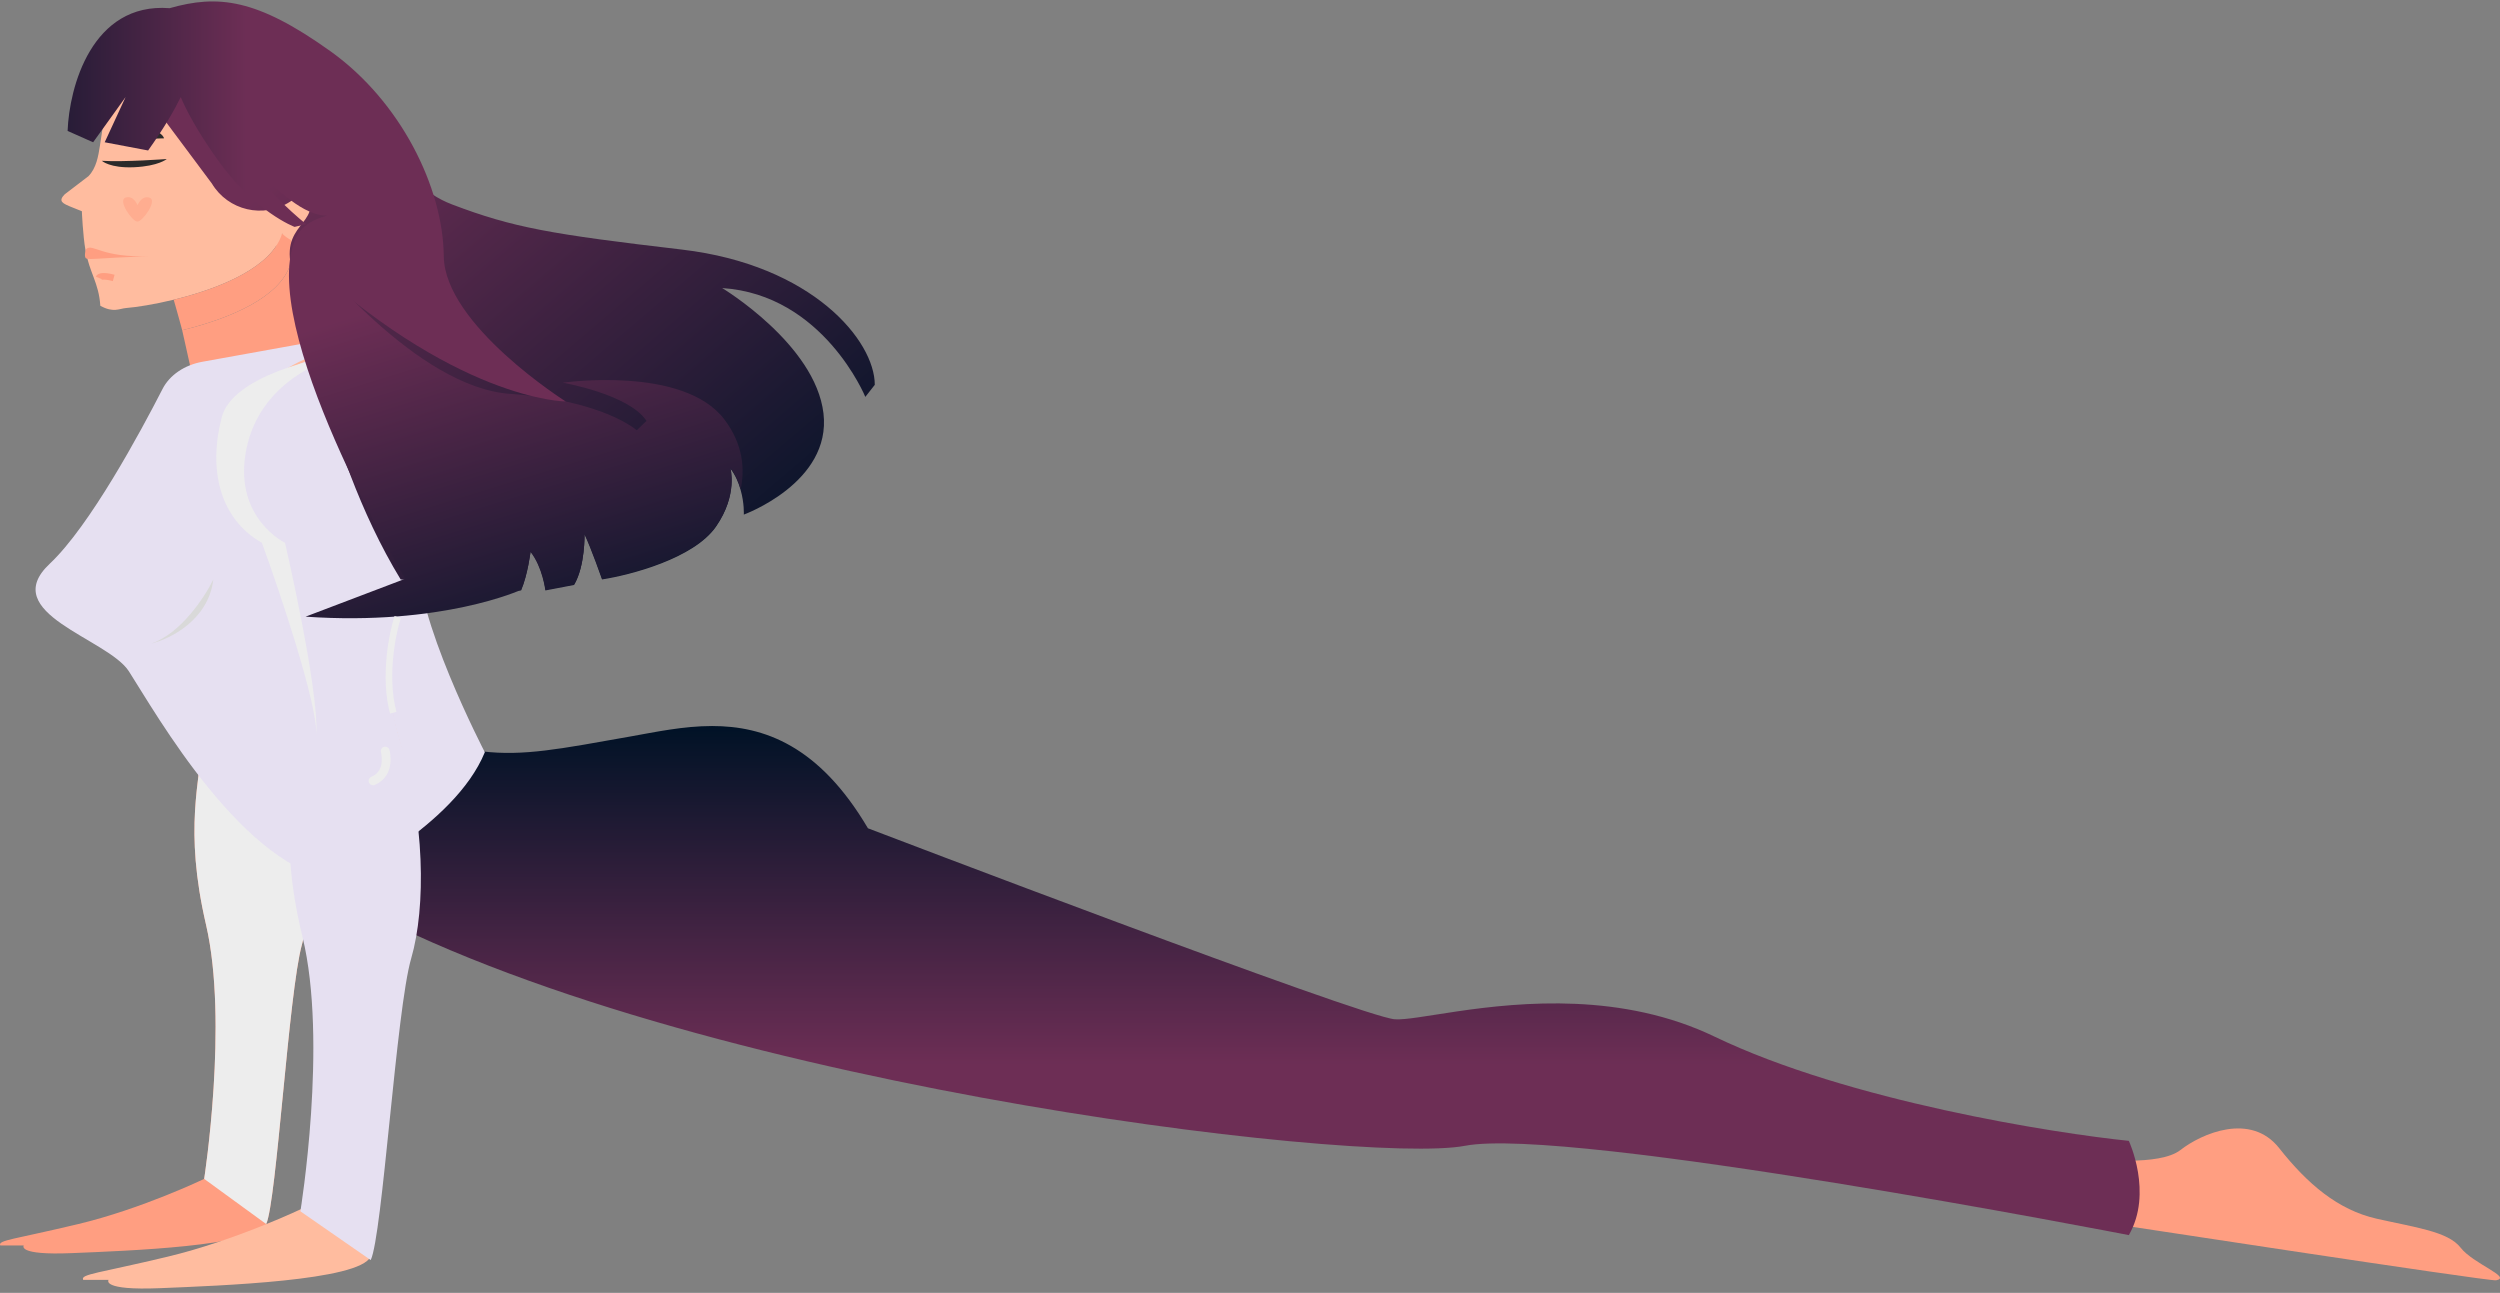 <svg width="379" height="196" viewBox="0 0 379 196" fill="none" xmlns="http://www.w3.org/2000/svg">
<rect x="0" y="0" width="379" height="196" fill="#808080" stroke="none"/>
<path d="M317.754 175.701C317.754 175.701 327.357 176.842 330.551 174.346C333.746 171.849 341.196 168.581 345.515 174.047C349.833 179.513 354.431 183.416 360.272 184.748C366.115 186.082 371.11 186.676 373.023 189.14C374.935 191.605 380.873 193.613 378.411 194.095C377.396 194.294 317.252 185.069 317.252 185.069L317.754 175.701Z" fill="#FF9E81"/>
<path d="M29.935 58.722C29.357 58.697 27.977 51.397 27.606 50.014L27.618 50.06C27.876 49.996 28.133 49.933 28.395 49.866C34.804 48.215 42.459 45.104 44.014 40.063C44.016 40.056 44.018 40.048 44.02 40.041C44.404 40.419 44.854 40.743 45.346 41.013C45.341 40.993 45.335 40.97 45.327 40.946C46.288 44.508 48.994 54.158 49.418 55.219C49.418 55.219 41.187 59.207 29.935 58.722Z" fill="#FF9E81"/>
<path d="M37.822 36.407C37.32 36.133 43.173 35.807 42.782 35.428C42.776 35.421 42.77 35.417 42.764 35.41C42.763 35.417 42.761 35.424 42.759 35.432C41.203 40.473 33.549 43.584 27.139 45.235C26.868 45.305 26.597 45.372 26.332 45.437C23.312 46.169 20.648 46.57 19.157 46.692C18.033 46.783 17.237 47.459 15.209 46.358C14.983 42.869 13.564 41.367 12.955 37.912C12.565 35.694 12.409 32.022 12.409 32.022L10.97 31.444C9.478 30.845 8.765 30.529 9.799 29.467L13.406 26.713C14.614 25.473 14.902 23.663 15.149 22.093C15.261 21.382 15.387 20.549 15.521 19.636C16.015 16.22 15.975 12.885 15.975 12.885C15.975 12.885 22.421 12.529 26.362 17.305C27.09 18.186 27.731 19.241 28.233 20.504C29.14 22.795 31.814 32.189 42.304 29.283C43.177 28.179 38.248 27.341 39.939 27.029C43.226 26.418 46.604 28.055 47.501 30.7C48.484 33.591 46.283 36.528 42.731 37.166C41.017 37.475 39.315 37.186 37.94 36.475C37.9 36.452 37.862 36.429 37.822 36.407Z" fill="#FFBC9F"/>
<path d="M27.475 49.527C27.452 49.448 27.433 49.367 27.41 49.288C27.387 49.202 27.362 49.115 27.339 49.029C27.294 48.862 27.248 48.695 27.2 48.523C27.183 48.457 27.164 48.392 27.145 48.325C27.118 48.219 27.087 48.115 27.057 48.008C27.038 47.94 27.019 47.871 27 47.801C26.969 47.696 26.942 47.591 26.912 47.487C26.891 47.411 26.87 47.335 26.849 47.259C26.74 46.871 26.629 46.481 26.519 46.088C26.507 46.049 26.494 46.009 26.482 45.97C26.448 45.841 26.41 45.713 26.375 45.584C26.36 45.536 26.347 45.485 26.331 45.437C26.599 45.371 26.87 45.304 27.139 45.234C33.55 43.585 41.203 40.474 42.76 35.433L42.783 35.429C43.175 35.808 43.633 36.135 44.135 36.408C44.135 36.41 44.136 36.414 44.136 36.417C44.173 36.565 44.213 36.719 44.253 36.876C44.263 36.907 44.27 36.937 44.278 36.968C44.299 37.052 44.322 37.137 44.344 37.224C44.356 37.266 44.365 37.31 44.377 37.352C44.4 37.445 44.427 37.54 44.451 37.638C44.461 37.674 44.471 37.713 44.48 37.752C44.505 37.843 44.53 37.937 44.554 38.03C44.575 38.114 44.598 38.199 44.619 38.283C44.652 38.406 44.686 38.529 44.717 38.653C44.736 38.725 44.755 38.796 44.774 38.869C44.803 38.975 44.831 39.082 44.86 39.193C44.871 39.235 44.883 39.277 44.894 39.322C44.923 39.424 44.95 39.529 44.978 39.634L45.022 39.807C45.051 39.908 45.079 40.011 45.104 40.113C45.116 40.154 45.127 40.192 45.137 40.231C45.2 40.468 45.265 40.707 45.33 40.946C45.335 40.97 45.341 40.993 45.347 41.013C44.854 40.743 44.404 40.419 44.02 40.042C44.018 40.048 44.016 40.056 44.014 40.063C42.459 45.104 34.804 48.215 28.395 49.866C28.133 49.933 27.876 49.997 27.618 50.06L27.607 50.014C27.586 49.938 27.565 49.857 27.542 49.777L27.475 49.527Z" fill="#FF9E81"/>
<g opacity="0.5">
<path d="M19.023 29.957C20.251 29.536 20.85 31.105 20.85 31.105C20.85 31.105 21.472 29.542 22.692 29.976C23.912 30.408 21.617 33.599 20.831 33.594C20.045 33.591 17.798 30.379 19.023 29.957Z" fill="#FF9E81"/>
</g>
<path d="M15.437 24.378C15.437 24.378 16.651 25.52 20.339 25.353C24.028 25.186 25.286 24.107 25.286 24.107C25.286 24.107 18.839 24.592 15.437 24.378" fill="#2B2A2A"/>
<path d="M24.876 20.973C24.876 20.973 24.069 20.981 21.872 21.09C19.675 21.199 17.698 21.809 17.698 21.809C17.698 21.809 19.502 20.082 21.998 19.826C24.494 19.57 24.876 20.973 24.876 20.973Z" fill="#2B2A2A"/>
<path d="M36.437 58.064C30.132 59.117 22.123 63.402 20.697 72.45C19.273 81.499 26.252 84.863 26.252 84.863C26.252 84.863 30.953 105.051 30.669 111.78C30.382 118.509 27.819 125.468 31.237 140.204C34.656 154.938 30.953 178.719 30.953 178.719C30.953 178.719 21.552 183.247 11.867 185.566C2.182 187.886 -0.383 188.001 0.044 188.814H3.606C3.606 188.814 2.467 190.322 10.869 189.974C19.273 189.626 38.787 188.931 40.354 185.566C41.921 182.202 43.772 150.412 45.767 143.219C47.761 136.028 47.617 123.613 44.198 112.36C40.779 101.107 45.941 90.432 47.063 76.046C48.187 61.66 38.523 57.716 36.437 58.064Z" fill="#FF9E81"/>
<path d="M20.698 72.45C22.123 63.401 30.133 59.117 36.437 58.064C38.523 57.716 48.188 61.66 47.063 76.046C45.941 90.432 40.78 101.107 44.198 112.36C47.617 123.613 47.762 136.028 45.767 143.218C43.773 150.412 41.921 182.202 40.354 185.566L30.953 178.719C30.953 178.719 34.656 154.938 31.238 140.204C27.819 125.468 30.383 118.509 30.669 111.78C30.953 105.051 26.252 84.863 26.252 84.863C26.252 84.863 19.274 81.499 20.698 72.45Z" fill="#EDEDED"/>
<path d="M95.566 111.651C84.945 113.532 79.406 114.659 73.096 113.908C68.48 125.191 50.318 135.219 50.318 135.219C99.723 164.05 206.379 176.714 222.074 173.705C237.774 170.695 322.731 187.244 322.731 187.244C326.425 180.851 322.731 172.953 322.731 172.953C311.649 171.824 280.252 166.934 259.937 157.157C245.989 150.445 230.738 151.886 220.901 153.327C216.411 153.985 213.048 154.643 211.456 154.523C206.379 154.148 131.58 125.567 131.58 125.567C124.168 113.008 115.802 110.065 107.953 110.065C103.579 110.065 99.366 110.978 95.566 111.651Z" fill="url(#paint0_linear_0_106)"/>
<path d="M63.515 84.217C64.477 75.44 73.097 53.127 49.633 51.424L30.686 54.843C27.966 55.334 25.714 56.867 24.643 58.962C21.31 65.468 13.62 79.748 7.533 85.47C-0.47 92.992 16.321 96.779 19.537 101.767C23.576 108.032 37.033 132.048 51.5 133.553C51.5 133.553 68.883 125.323 73.5 114.041C73.5 114.041 62.553 92.992 63.515 84.217Z" fill="#E6E0F1"/>
<path d="M51.934 52.752C45.124 53.886 36.466 58.518 34.927 68.296C33.389 78.073 40.928 81.709 40.928 81.709C40.928 81.709 46.01 103.521 45.7 110.793C45.393 118.063 42.623 125.585 46.317 141.505C50.01 157.426 46.01 183.124 46.01 183.124C46.01 183.124 35.851 188.013 25.385 190.521C14.92 193.029 12.15 193.153 12.612 194.03H16.46C16.46 194.03 15.229 195.661 24.307 195.285C33.389 194.909 54.473 194.156 56.166 190.521C57.859 186.885 59.859 152.538 62.014 144.765C64.169 136.993 64.015 123.579 60.323 111.418C56.628 99.26 62.203 87.727 63.417 72.181C64.631 56.637 51.934 52.752 51.934 52.752Z" fill="#FFBC9F"/>
<path d="M33.909 68.87C35.523 59.097 44.61 54.468 51.757 53.334C51.757 53.334 65.083 57.217 63.809 72.753C62.535 88.29 56.683 99.817 60.562 111.968C64.436 124.123 64.598 137.529 62.336 145.297C60.075 153.065 57.975 187.393 56.199 191.028L45.539 183.635C45.539 183.635 49.738 157.951 45.862 142.039C41.986 126.127 44.892 118.609 45.215 111.344C45.539 104.076 40.207 82.275 40.207 82.275C40.207 82.275 32.294 78.642 33.909 68.87Z" fill="#E6E0F1"/>
<path d="M37.206 68.878C38.744 59.101 47.403 54.469 54.213 53.334C48.024 54.069 35.241 57.079 33.618 63.248C31.589 70.959 33.167 78.569 39.704 82.291C42.462 89.853 47.979 106.256 47.979 111.375C48.288 104.104 43.207 82.291 43.207 82.291C43.207 82.291 35.667 78.656 37.206 68.878Z" fill="#EDEDED"/>
<path d="M58.399 113.863C58.399 113.863 59.321 117.249 56.551 118.376" stroke="#EDEDED" stroke-width="1.333" stroke-miterlimit="10" stroke-linecap="round" stroke-linejoin="round"/>
<path d="M22.647 38.826C13.752 39.186 14.082 39.381 13.11 39.197C12.7 39.12 12.914 37.878 13.11 37.724C14.139 36.917 15.434 39.117 22.647 38.826Z" fill="#FF9E81"/>
<path d="M14.984 42.135C15.059 41.951 15.615 41.694 17.238 42.135" stroke="#FF9E81"/>
<path d="M124.84 62.673C123.602 52.172 109.482 43.67 109.482 43.67C124.84 44.67 131.183 60.169 131.183 60.169L132.617 58.339C132.617 51.668 123.199 40.167 103.346 37.832C83.491 35.505 77.767 34.505 68.558 31.002C59.347 27.499 60.574 18.998 48.496 10.159C36.42 1.33 28.241 2.33 28.241 2.33C26.909 2.279 25.785 2.607 24.96 2.968C24.124 2.607 23.011 2.279 21.68 2.33C10.125 9 17.824 14.058 23.117 15.753L32.114 27.815C34.577 31.928 39.961 33.178 43.985 30.571L46.539 28.916C49.078 34.353 41.856 33.581 44.511 41.768C45.707 41.961 48.342 67.471 60.739 87.842C78.427 89.741 78.995 89.514 78.995 89.514C79.995 87.187 80.428 83.676 80.428 83.676C82.265 86.011 82.676 89.514 82.676 89.514L87.03 88.682C88.721 85.843 88.606 81.012 88.606 81.012C89.638 83.18 91.268 87.843 91.268 87.843C95.569 87.178 105.191 84.675 108.544 79.844C111.896 75.005 110.71 71.007 110.71 71.007C111.494 72.04 111.978 73.2 112.276 74.266C112.855 76.299 112.762 78.013 112.762 78.013C112.762 78.013 126.066 73.174 124.84 62.673Z" fill="url(#paint1_linear_0_106)"/>
<path d="M112.291 74.165C111.993 73.098 111.507 71.938 110.723 70.905C110.723 70.905 111.91 74.904 108.558 79.743C105.205 84.573 95.583 87.077 91.282 87.741C91.282 87.741 89.653 83.078 88.621 80.911C88.621 80.911 88.734 85.741 87.043 88.581L82.69 89.412C82.69 89.412 82.278 85.909 80.441 83.574C80.441 83.574 80.008 87.085 79.008 89.412C79.008 89.412 67.062 94.918 46.322 93.486L61.438 87.741C61.438 87.741 38.474 48.89 44.961 35.893C47.518 39.127 63.228 58.741 77.379 59.715C91.519 60.698 96.531 65.235 96.531 65.235L98.007 63.807C95.356 59.757 85.311 58.018 85.311 58.018C85.311 58.018 103.606 55.38 109.816 63.588C112.725 67.427 112.909 71.216 112.291 74.165Z" fill="url(#paint2_linear_0_106)"/>
<path d="M22.455 22.812C24.945 19.31 26.471 16.627 27.401 14.718C28.201 16.606 29.811 19.749 32.996 24.229C38.623 32.147 44.661 34.397 44.661 34.397L46.4 33.981C46.4 33.981 39.851 28.73 37.293 24.061C37.293 24.061 41.795 29.063 45.479 31.313C47.265 32.404 48.627 32.692 49.557 32.699C47.582 33.23 44.376 34.605 44.661 37.913C68.854 60.861 85.758 60.861 85.758 60.861C85.758 60.861 67.378 49.248 67.276 38.83C67.174 28.41 60.739 15.397 50.146 7.803C38.876 -0.275 32.996 -0.826 25.718 1.24C13.906 0.323 10.485 13.266 10.25 19.851L14.117 21.569L19.039 14.718L15.875 21.569L22.455 22.812Z" fill="url(#paint3_linear_0_106)"/>
<path d="M60.289 93.541C59.462 96.111 58.17 102.61 59.613 108.044" stroke="#EDEDED"/>
<path d="M32.339 87.849C31.062 90.481 27.381 96.111 22.873 97.579C25.728 96.906 31.618 94.018 32.339 87.849Z" fill="#D9D9D9"/>
<defs>
<linearGradient id="paint0_linear_0_106" x1="187.345" y1="187.243" x2="187.345" y2="110.065" gradientUnits="userSpaceOnUse">
<stop stop-color="#6D2E55"/>
<stop offset="0.334" stop-color="#6D2E55"/>
<stop offset="1" stop-color="#001226"/>
</linearGradient>
<linearGradient id="paint1_linear_0_106" x1="15.66" y1="-16.431" x2="113.329" y2="97.906" gradientUnits="userSpaceOnUse">
<stop stop-color="#6D2E55"/>
<stop offset="0.334" stop-color="#6D2E55"/>
<stop offset="1" stop-color="#001226"/>
</linearGradient>
<linearGradient id="paint2_linear_0_106" x1="43.609" y1="16.983" x2="72.345" y2="109.785" gradientUnits="userSpaceOnUse">
<stop stop-color="#6D2E55"/>
<stop offset="0.334" stop-color="#6D2E55"/>
<stop offset="1" stop-color="#001226"/>
</linearGradient>
<linearGradient id="paint3_linear_0_106" x1="58.682" y1="25.67" x2="-5.156" y2="25.67" gradientUnits="userSpaceOnUse">
<stop stop-color="#6D2E55"/>
<stop offset="0.334" stop-color="#6D2E55"/>
<stop offset="1" stop-color="#001226"/>
</linearGradient>
</defs>
</svg>
